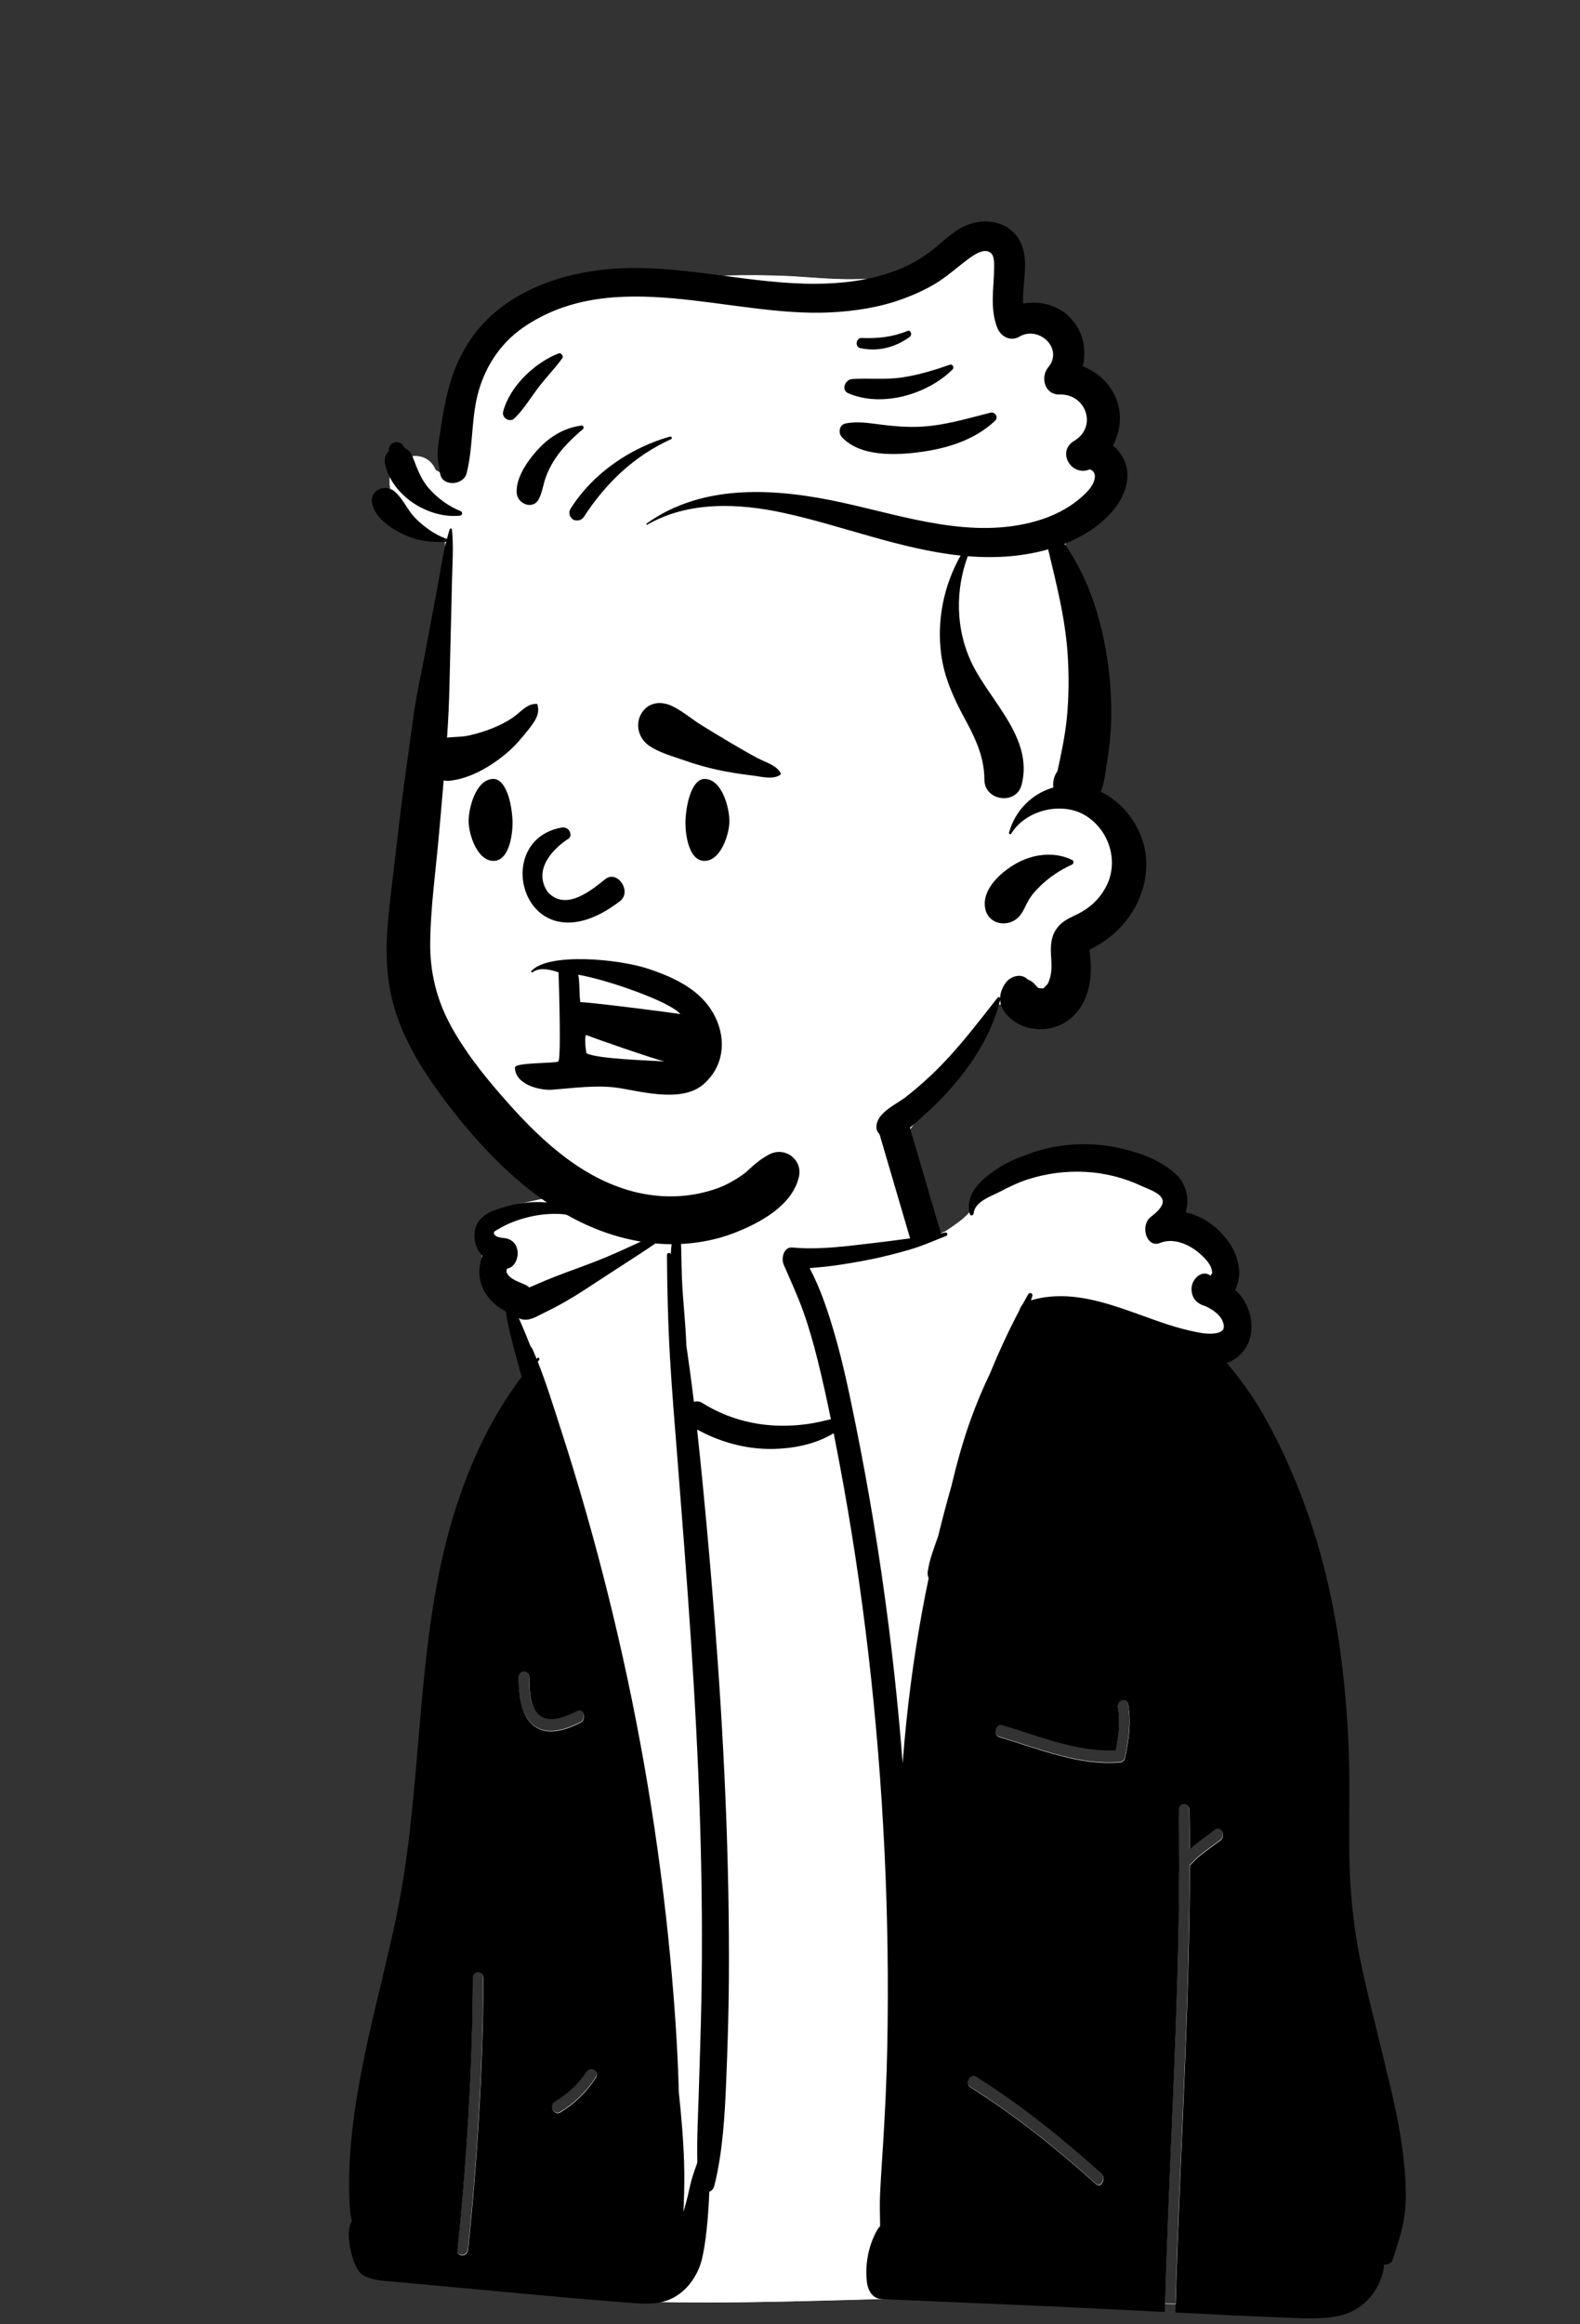 <?xml version="1.0" encoding="UTF-8" standalone="no"?>
<!DOCTYPE svg PUBLIC "-//W3C//DTD SVG 1.1//EN" "http://www.w3.org/Graphics/SVG/1.1/DTD/svg11.dtd">
<svg width="100%" height="100%" viewBox="0 0 51 75" version="1.1" xmlns="http://www.w3.org/2000/svg" xmlns:xlink="http://www.w3.org/1999/xlink" xml:space="preserve" xmlns:serif="http://www.serif.com/" style="fill-rule:evenodd;clip-rule:evenodd;stroke-linejoin:round;stroke-miterlimit:1.5;">
    <rect x="0" y="0" width="51" height="75" fill="#333333" stroke="none"/>
    <g transform="matrix(-1,0,0,1,51,0)">
        <g id="Introduction">
            <g id="avatar-boy-7">
                <g id="BODY" transform="matrix(0.669,0,0,0.788,5.623,36.197)">
                    <path id="_--Skin" serif:id="✋-Skin" d="M25.21,0.491C26.613,-0.482 31.17,0.251 33.048,0.491C34.035,0.617 34.618,1.89 35.136,3.825C37.841,3.166 41.39,2.542 43.939,4.328C44.727,5.01 44.874,6.171 43.966,6.819C43.67,7.018 43.099,7.186 43.009,7.358C42.644,8.282 42.236,9.504 42.301,10.487C43.462,20.808 45.79,31.158 47.427,41.413L47.47,41.801C47.662,43.546 47.818,45.605 46.625,46.994C45.824,47.669 44.683,47.576 43.703,47.771C34.468,49.001 25.142,47.825 15.868,48.2C14.288,48.289 12.699,48.403 11.115,48.415L11.115,48.397C11.285,48.395 11.456,48.393 11.627,48.389C11.452,43.262 11.091,38.142 10.974,33.012C10.937,31.396 10.927,29.778 10.959,28.161C10.965,27.834 10.453,27.834 10.447,28.161C10.436,28.698 10.431,29.234 10.429,29.771C10.045,29.472 9.619,29.235 9.21,28.968C8.933,28.788 8.676,29.228 8.951,29.407C9.437,29.724 9.953,29.99 10.374,30.394C10.391,30.41 10.409,30.423 10.427,30.433C10.436,35.587 10.791,40.737 11.017,45.884C11.05,46.646 11.08,47.407 11.107,48.169L11.115,48.415C9.401,48.428 7.691,48.32 6.004,47.929C5.719,48.324 5.055,48.402 4.718,47.893C4.549,47.7 4.515,47.373 4.253,47.3C4.183,47.245 4.292,47.206 4.341,47.232C2.033,40.657 4.14,28.405 6.001,21.669C6.815,18.196 8.772,14.981 8.975,11.385C8.997,9.691 7.774,7.65 9.324,6.288C9.096,5.044 10.279,4.007 11.474,3.925C12.945,-1.355 19.455,4.802 22.98,4.865C23.463,4.066 24.538,0.956 25.21,0.491ZM45.027,35.052C45.026,34.725 44.514,34.724 44.515,35.052C44.518,38.536 44.819,42.706 45.252,46.161C45.292,46.482 45.805,46.486 45.764,46.161C45.331,42.706 45.03,38.536 45.027,35.052ZM21.008,39.524C21.299,39.369 21.04,38.929 20.75,39.084C18.615,40.22 16.621,41.578 14.703,43.042C14.445,43.239 14.7,43.682 14.961,43.482C16.88,42.017 18.874,40.66 21.008,39.524ZM39.528,38.873C39.326,38.632 38.894,38.883 39.093,39.139C39.556,39.736 40.132,40.206 40.807,40.55C41.096,40.697 41.353,40.27 41.076,40.116L41.065,40.11C40.49,39.817 39.97,39.428 39.567,38.922L39.528,38.873ZM13.899,23.977C13.971,23.658 13.477,23.522 13.405,23.842C13.255,24.515 13.364,25.231 13.521,25.897L13.531,25.942L13.553,26.03C13.581,26.145 13.689,26.209 13.8,26.217C15.683,26.355 17.547,25.719 19.352,25.25L19.486,25.215L19.62,25.181C19.939,25.101 19.804,24.61 19.483,24.69L19.341,24.727C17.605,25.171 15.817,25.798 14.005,25.719L13.986,25.636C13.867,25.109 13.783,24.545 13.89,24.019L13.899,23.977ZM42.815,22.737C42.817,22.409 42.305,22.409 42.303,22.737L42.302,22.801C42.296,23.318 42.253,24.051 41.744,24.325C41.291,24.568 40.69,24.386 40.21,24.199L40.113,24.161L39.972,24.104C39.667,23.98 39.534,24.472 39.836,24.595L39.911,24.625C40.563,24.884 41.401,25.131 42.045,24.74C42.675,24.357 42.796,23.546 42.813,22.864L42.814,22.812L42.815,22.737Z" style="fill:white;"/>
                    <path id="🧥-Jacket" d="M41.392,3.104L41.445,3.114L42.894,3.382L41.424,3.492C41.356,3.497 41.288,3.503 41.219,3.511C41.078,3.526 40.94,3.546 40.803,3.569L40.715,3.585L40.753,3.583C41.29,3.558 41.827,3.602 42.357,3.712C42.879,3.821 43.343,3.969 43.758,4.171L43.807,4.195L43.871,4.228L43.902,4.243L43.926,4.254C44.04,4.306 44.086,4.333 44.134,4.398C44.229,4.526 44.189,4.671 44.066,4.781C43.974,4.863 43.855,4.904 43.699,4.928C43.676,4.931 43.653,4.934 43.627,4.937L43.489,4.95C43.232,4.977 43.063,5.115 43.037,5.33C43.012,5.54 43.136,5.753 43.314,5.805L43.327,5.809L43.344,5.813C43.366,5.818 43.387,5.823 43.407,5.831L43.421,5.836L43.453,5.849L43.455,5.85L43.456,5.85L43.486,5.863L43.494,5.878L43.499,5.882C43.517,5.896 43.525,5.907 43.537,5.929L43.547,5.949L43.556,5.979L43.558,5.988L43.56,5.998L43.568,6.051L43.57,6.069L43.571,6.081L43.571,6.897L43.361,6.479L43.354,6.485C43.251,6.566 43.121,6.633 42.954,6.698L42.921,6.712L42.833,6.744L42.66,6.805L42.62,6.82L42.584,6.834C42.556,6.845 42.532,6.855 42.51,6.865C42.477,6.88 42.448,6.897 42.422,6.916L42.408,6.927L42.324,6.996L42.119,6.925C42.095,6.916 42.073,6.908 42.052,6.901L41.853,6.827L41.682,6.765C41.46,6.684 41.261,6.614 41.068,6.549L40.833,6.472L40.661,6.416C40.602,6.397 40.539,6.377 40.47,6.355L39.501,6.051L39.314,5.991C39.21,5.957 39.115,5.927 39.018,5.894L38.837,5.834L38.661,5.774C38.091,5.577 37.545,5.366 36.573,4.976L36.784,5.095L36.94,5.183C37.128,5.288 37.334,5.402 37.564,5.529L38.61,6.103L38.819,6.219L39.288,6.481L39.535,6.619C39.979,6.863 40.293,7.029 40.629,7.191C40.888,7.317 41.154,7.438 41.432,7.555L41.536,7.599L41.697,7.666L41.823,7.72L41.909,7.758L41.965,7.782C42.268,7.908 42.445,7.94 42.643,7.889L42.656,7.885L42.67,7.88L43.054,7.734L42.92,8.121C42.905,8.165 42.89,8.209 42.875,8.254L42.848,8.336L42.826,8.379C42.698,8.634 42.57,8.896 42.443,9.17L42.374,9.318L42.334,9.347C42.32,9.358 42.307,9.374 42.296,9.395C42.245,9.494 42.195,9.592 42.148,9.69L42.098,9.795L42.046,9.906C41.82,10.389 41.615,10.886 41.348,11.579L40.998,12.503L40.945,12.641C40.515,13.77 40.109,14.902 39.728,16.036C38.975,18.275 38.309,20.546 37.732,22.844C36.573,27.459 35.8,32.145 35.421,36.86C35.349,37.749 35.298,38.634 35.266,39.515L35.258,39.744L35.234,39.947C35.215,40.106 35.197,40.261 35.18,40.413L35.17,40.504C35.047,41.626 34.988,42.509 34.994,43.355C34.997,43.775 35.01,44.166 35.034,44.542L35.039,44.629L35.135,46.014L34.667,44.706C34.634,44.613 34.602,44.519 34.566,44.41L34.52,44.27L34.498,44.2C34.479,44.135 34.46,44.069 34.436,43.981L34.354,43.67L34.333,43.596C34.312,43.519 34.294,43.459 34.273,43.396L34.248,43.322L34.23,43.271C34.197,43.178 34.158,43.08 34.096,42.931L34.001,42.701L33.982,42.654L33.982,42.617L33.985,42.494C33.992,42.199 33.99,41.889 33.981,41.541L33.973,41.269L33.965,41.035C33.964,41.011 33.963,40.986 33.962,40.961L33.918,39.91L33.833,37.576L33.82,37.182C33.811,36.889 33.803,36.623 33.796,36.365L33.79,36.128L33.789,36.048C33.737,33.733 33.756,31.351 33.842,28.873L33.851,28.633L33.859,28.397C34.004,24.549 34.253,21.273 34.846,14.824L34.944,13.757L35.092,12.178L35.125,11.807C35.194,11.053 35.243,10.464 35.285,9.888L35.303,9.631C35.373,8.612 35.415,7.554 35.435,6.392L35.439,6.183L35.346,6.503L35.266,5.441C35.242,5.12 35.201,4.823 35.141,4.546L35.128,4.487L35.102,4.374L35.082,4.299C35.059,4.215 35.119,3.979 35.263,3.592L35.385,3.563L35.532,3.528C37.881,2.983 39.71,2.804 41.392,3.104ZM18.24,2.16L18.311,2.179L18.355,2.192C18.715,2.294 19.096,2.44 19.536,2.634L19.662,2.69C19.718,2.715 20.044,2.843 20.173,2.898L20.195,2.907C20.672,3.115 20.957,3.334 21.019,3.656L21.023,3.678C21.163,3.811 21.324,3.938 21.508,4.061L21.554,4.091L21.598,4.119C21.795,4.244 21.982,4.355 22.158,4.45L22.206,4.475L22.239,4.493L22.556,4.601L22.947,4.736L23.026,4.762C23.434,4.901 23.675,4.973 23.963,5.044L24.125,5.083C24.739,5.231 25.282,5.346 25.806,5.437C26.34,5.528 26.888,5.608 27.454,5.679L27.645,5.702C27.834,5.724 28.018,5.741 28.306,5.763L28.772,5.799L29.087,5.824L28.919,6.091C28.48,6.788 28.142,7.565 27.763,8.664L27.72,8.787C27.377,9.797 27.135,10.707 26.718,12.453C26.088,15.103 25.569,17.777 25.163,20.466C24.883,22.32 24.656,24.169 24.483,26.012L24.459,26.275L24.076,26.275C24.026,25.708 23.963,25.125 23.888,24.512C23.652,22.602 23.311,20.727 22.866,18.898L22.824,18.726L22.806,18.653L22.844,18.587C22.867,18.547 22.876,18.502 22.869,18.463C22.823,18.175 22.737,17.912 22.575,17.514L22.409,17.116L22.371,17.024L22.369,17.015C22.193,16.401 22.005,15.794 21.806,15.194L21.739,14.994L21.736,14.985C21.447,13.957 21.162,13.108 20.828,12.313C20.567,11.692 20.269,11.083 19.938,10.488L19.875,10.377L19.87,10.366C19.45,9.498 19.003,8.678 18.529,7.909L18.453,7.787L18.446,7.767C18.43,7.72 18.405,7.679 18.373,7.644L18.361,7.631L18.345,7.616L18.31,7.562L18.032,7.492C17.251,7.298 16.438,7.281 15.531,7.416L15.47,7.425L15.409,7.435C14.743,7.542 14.171,7.689 13.131,8.003L12.108,8.314L11.962,8.358L11.825,8.398C11.326,8.542 10.89,8.651 10.466,8.733L10.408,8.744L10.251,8.773L10.174,8.787C9.706,8.87 9.379,8.892 9.07,8.834L9.042,8.828L9.008,8.82L8.977,8.813C8.616,8.717 8.483,8.457 8.649,8.095C8.786,7.795 9.084,7.582 9.523,7.396L9.586,7.369L9.602,7.363L9.619,7.359C9.723,7.337 9.823,7.298 9.918,7.24C10.109,7.124 10.19,6.885 10.103,6.688C10.013,6.486 9.768,6.353 9.598,6.421L9.469,6.472L9.328,6.527L9.241,6.404C9.236,6.397 9.232,6.39 9.227,6.382L9.221,6.37L9.216,6.361L9.206,6.352L9.195,6.341C9.169,6.313 9.155,6.282 9.147,6.25C9.145,6.238 9.143,6.227 9.143,6.216L9.142,6.205C9.142,6.182 9.144,6.164 9.151,6.101C9.182,5.826 9.362,5.604 9.676,5.349L9.726,5.309L9.741,5.297C10.341,4.825 11.101,4.582 11.747,4.731C11.778,4.738 11.809,4.746 11.841,4.755L11.873,4.765L11.91,4.777C12.109,4.846 12.264,4.762 12.336,4.574C12.409,4.385 12.36,4.176 12.206,4.063L12.192,4.053L12.145,4.022L12.09,3.985L12.029,3.942L12.002,3.922L11.961,3.892C11.652,3.66 11.482,3.443 11.532,3.186L11.535,3.17L11.54,3.15L11.548,3.132L11.574,3.077L11.601,3.022L11.609,3.007L11.619,2.993C11.725,2.851 11.904,2.742 12.159,2.637L12.189,2.625C12.295,2.583 12.593,2.479 12.638,2.462L12.641,2.46C13.524,2.104 14.483,1.899 15.447,1.857C16.393,1.816 17.342,1.918 18.24,2.16Z" style="fill:white;"/>
                    <path id="👕-Top" d="M34.769,11.966L34.757,12.053L34.746,12.139C34.433,14.621 34.168,17.744 33.938,20.234C33.478,25.198 33.196,30.182 33.236,35.168C33.246,36.458 33.293,37.743 33.352,39.031L33.365,39.307C33.433,40.71 33.536,42.192 33.929,43.546C33.972,43.695 34.069,43.781 34.18,43.812C34.185,43.97 34.194,44.128 34.205,44.285L34.213,44.402C34.258,45.035 34.388,46.351 34.666,46.925C34.937,47.485 35.388,47.929 35.964,48.173C36.125,48.242 36.289,48.29 36.455,48.325C32.961,48.396 28.371,48.284 24.871,48.2C25.235,48.143 25.441,47.857 25.489,47.492C25.585,46.76 25.404,46.004 24.996,45.389C24.954,45.325 24.904,45.268 24.848,45.22L24.858,44.815C24.865,44.511 24.868,44.208 24.851,43.904C24.814,43.235 24.758,42.565 24.709,41.896C24.611,40.557 24.535,39.215 24.504,37.872C24.443,35.187 24.488,32.499 24.641,29.818C24.947,24.46 25.661,18.501 26.829,13.261C26.914,12.879 27,12.497 27.089,12.116C27.998,12.585 29.614,12.754 30.607,12.76C31.852,12.768 33.645,12.483 34.769,11.966Z" style="fill:white;fill-rule:nonzero;"/>
                    <path id="🖍-Ink" d="M45.243,46.18C44.81,42.725 44.509,38.554 44.506,35.07C44.505,34.742 45.018,34.743 45.018,35.07C45.021,38.554 45.322,42.725 45.755,46.18C45.796,46.504 45.283,46.5 45.243,46.18M42.036,24.758C41.367,25.165 40.489,24.883 39.827,24.613C39.525,24.491 39.658,23.998 39.963,24.122C40.467,24.327 41.203,24.629 41.735,24.343C42.266,24.058 42.29,23.273 42.294,22.755C42.296,22.427 42.808,22.427 42.806,22.755C42.8,23.46 42.705,24.351 42.036,24.758M40.798,40.568C40.123,40.224 39.547,39.754 39.084,39.157C38.882,38.898 39.328,38.645 39.526,38.9C39.934,39.426 40.465,39.827 41.057,40.129C41.35,40.278 41.091,40.717 40.798,40.568M37.554,22.802C36.396,27.414 35.619,32.11 35.238,36.849C35.161,37.811 35.106,38.772 35.076,39.734C35.045,39.984 35.016,40.236 34.988,40.487C34.884,41.438 34.804,42.404 34.811,43.361C34.814,43.79 34.827,44.218 34.857,44.646C34.806,44.503 34.758,44.359 34.712,44.216C34.618,43.923 34.556,43.619 34.46,43.327C34.381,43.086 34.278,42.855 34.183,42.621L34.183,42.621C34.212,41.664 34.146,40.699 34.113,39.747C34.07,38.514 34.017,37.282 33.989,36.048C33.934,33.58 33.962,31.111 34.052,28.644C34.231,23.675 34.686,18.729 35.144,13.779C35.272,12.403 35.409,11.027 35.503,9.648C35.599,8.254 35.637,6.858 35.648,5.461C35.649,5.36 35.495,5.334 35.467,5.431C35.442,5.1 35.398,4.769 35.324,4.449C36.428,5.149 37.593,5.754 38.734,6.39C39.335,6.725 39.934,7.066 40.553,7.367C40.894,7.532 41.237,7.684 41.588,7.828C41.952,7.977 42.299,8.182 42.699,8.078C42.734,8.069 42.767,8.057 42.798,8.04C42.753,8.126 42.707,8.211 42.664,8.298C42.513,8.596 42.369,8.896 42.229,9.198C42.192,9.226 42.159,9.263 42.134,9.312C42.066,9.444 42,9.577 41.936,9.712C41.923,9.7 41.91,9.688 41.897,9.675C41.844,9.625 41.769,9.701 41.817,9.756C41.839,9.78 41.86,9.805 41.881,9.829C41.463,10.722 41.124,11.661 40.775,12.577C40.345,13.703 39.938,14.838 39.555,15.98C38.799,18.227 38.132,20.503 37.554,22.802M20.999,39.542C18.865,40.678 16.871,42.036 14.952,43.5C14.691,43.7 14.436,43.258 14.694,43.061C16.612,41.596 18.606,40.238 20.741,39.102C21.031,38.948 21.29,39.387 20.999,39.542M13.791,26.235C13.68,26.227 13.572,26.163 13.544,26.048C13.371,25.345 13.236,24.578 13.396,23.86C13.468,23.54 13.962,23.676 13.89,23.996C13.763,24.562 13.864,25.173 13.996,25.738C15.857,25.819 17.694,25.155 19.474,24.709C19.795,24.629 19.93,25.12 19.611,25.2C17.722,25.673 15.768,26.381 13.791,26.235M50.847,45.004C50.849,45 50.851,44.995 50.852,44.99C50.961,44.661 50.964,44.278 50.976,43.932C50.997,43.318 50.975,42.702 50.919,42.089C50.801,40.799 50.548,39.53 50.245,38.272C49.645,35.78 48.798,33.356 48.338,30.83C47.434,25.873 47.649,20.711 45.876,15.929C45.14,13.941 44.087,12.03 42.657,10.45C42.762,10.135 42.863,9.819 42.963,9.501C43.136,8.949 43.313,8.379 43.42,7.81C43.423,7.794 43.426,7.779 43.428,7.763C44.037,7.502 44.59,7.01 44.685,6.356C44.726,6.073 44.679,5.76 44.556,5.487C44.807,5.257 44.968,4.958 44.93,4.557C44.858,3.802 43.971,3.608 43.354,3.46C42.653,3.293 41.925,3.247 41.207,3.325C40.845,3.365 40.487,3.431 40.136,3.53C39.832,3.616 39.501,3.705 39.258,3.912C39.229,3.936 39.252,3.983 39.287,3.983C39.781,3.982 40.272,3.801 40.771,3.778C41.293,3.754 41.814,3.796 42.326,3.903C42.827,4.008 43.326,4.16 43.781,4.396C43.909,4.463 44.097,4.508 43.946,4.643C43.836,4.742 43.62,4.75 43.478,4.765C43.165,4.797 42.895,4.979 42.856,5.311C42.82,5.605 42.996,5.937 43.31,6.003C43.327,6.007 43.343,6.011 43.358,6.017C43.366,6.033 43.379,6.046 43.377,6.025C43.377,6.025 43.378,6.024 43.378,6.025C43.386,6.071 43.388,6.09 43.388,6.093C43.386,6.089 43.383,6.073 43.381,6.06C43.382,6.072 43.386,6.09 43.391,6.118C43.384,6.088 43.39,6.161 43.384,6.172C43.218,6.478 42.726,6.564 42.439,6.695C42.383,6.721 42.335,6.751 42.294,6.785C42.226,6.761 42.157,6.737 42.088,6.711C41.744,6.583 41.401,6.459 41.052,6.344C40.38,6.121 39.7,5.922 39.028,5.698C37.755,5.274 36.525,4.739 35.276,4.254C35.236,4.108 35.19,3.964 35.136,3.825C35.125,3.796 35.073,3.786 35.067,3.825C35.048,3.948 35.032,4.073 35.019,4.197C35.014,4.209 35.013,4.221 35.016,4.234C34.943,4.959 34.962,5.702 34.925,6.426C34.879,7.33 34.751,8.227 34.714,9.131L34.714,9.148C34.58,9.92 34.458,10.694 34.348,11.471C34.224,11.433 34.083,11.441 33.938,11.518C32.915,12.06 31.766,12.363 30.609,12.43C30.027,12.464 29.45,12.445 28.871,12.378C28.49,12.335 28.115,12.256 27.739,12.181C27.937,11.357 28.149,10.536 28.389,9.724C28.587,9.057 28.807,8.393 29.079,7.751C29.354,7.102 29.696,6.483 30.014,5.854C30.16,5.563 29.988,5.119 29.607,5.149C29.494,5.158 29.381,5.165 29.268,5.17C28.166,5.222 27.019,5.1 25.931,4.991C24.693,4.867 23.437,4.737 22.21,4.535C22.119,4.52 22.082,4.643 22.171,4.673C22.754,4.867 23.329,5.087 23.926,5.233C24.541,5.384 25.159,5.521 25.783,5.629C26.38,5.732 26.98,5.817 27.581,5.89C27.974,5.938 28.371,5.962 28.766,5.994C28.234,6.839 27.867,7.792 27.547,8.73C27.137,9.936 26.836,11.176 26.541,12.414C25.909,15.066 25.389,17.746 24.982,20.442C24.69,22.375 24.454,24.316 24.276,26.262C24.224,25.671 24.16,25.082 24.088,24.493C23.846,22.539 23.492,20.597 23.02,18.685C23.062,18.611 23.082,18.523 23.068,18.437C22.983,17.911 22.759,17.454 22.562,16.966C22.367,16.286 22.156,15.609 21.93,14.938C21.672,14.023 21.384,13.123 21.014,12.244C20.732,11.574 20.41,10.921 20.052,10.288C19.624,9.402 19.153,8.536 18.636,7.709C18.61,7.632 18.566,7.56 18.504,7.499C18.41,7.352 18.314,7.206 18.217,7.061C18.154,6.967 17.972,7.024 18.02,7.144C18.042,7.2 18.065,7.256 18.088,7.312C15.984,6.788 13.921,7.588 11.917,8.179C11.411,8.328 10.9,8.463 10.382,8.561C9.974,8.637 9.499,8.73 9.092,8.646C8.82,8.59 8.7,8.467 8.833,8.178C8.97,7.879 9.343,7.682 9.668,7.55C9.79,7.524 9.91,7.478 10.026,7.408C10.296,7.245 10.415,6.905 10.287,6.615C10.172,6.354 9.834,6.129 9.535,6.248C9.492,6.265 9.45,6.282 9.407,6.298C9.403,6.292 9.398,6.283 9.393,6.27C9.35,6.154 9.332,6.293 9.35,6.127C9.381,5.854 9.671,5.607 9.87,5.451C10.363,5.062 11.076,4.774 11.713,4.921C11.761,4.932 11.809,4.946 11.856,4.962C12.513,5.188 12.832,4.249 12.308,3.899C12.276,3.878 12.235,3.851 12.191,3.82C11.973,3.669 11.653,3.415 11.741,3.186C11.848,2.902 12.482,2.738 12.722,2.641C13.59,2.291 14.528,2.093 15.464,2.052C16.406,2.011 17.359,2.115 18.268,2.367C18.713,2.491 19.171,2.678 19.592,2.868C19.97,3.038 20.794,3.262 20.846,3.738C20.858,3.844 21.008,3.879 21.041,3.765C21.299,2.851 20.298,2.261 19.637,1.884C19.204,1.635 18.712,1.481 18.236,1.329C17.781,1.182 17.315,1.075 16.84,1.01C15.821,0.871 14.789,0.889 13.777,1.084C12.856,1.261 11.831,1.564 11.087,2.153C10.63,2.515 10.423,3.09 10.607,3.651C10.613,3.67 10.62,3.689 10.626,3.707C9.804,3.854 9.025,4.322 8.505,4.975C8.077,5.511 7.853,6.258 8.236,6.882C8.22,6.893 8.204,6.905 8.189,6.918C7.824,7.208 7.552,7.63 7.472,8.09C7.314,8.999 7.866,9.635 8.639,9.878C8.447,10.064 8.263,10.261 8.084,10.458C7.681,10.9 7.296,11.382 6.957,11.873C6.27,12.869 5.682,13.952 5.168,15.044C4.111,17.287 3.445,19.7 3.091,22.147C2.913,23.381 2.794,24.62 2.749,25.865C2.696,27.284 2.75,28.704 2.722,30.123C2.695,31.488 2.543,32.819 2.237,34.149C1.943,35.421 1.551,36.667 1.197,37.923C0.797,39.337 0.356,40.744 0.145,42.202C0.038,42.944 -0.039,43.688 0.021,44.438C0.081,45.202 0.36,45.856 0.617,46.567C0.683,46.748 0.882,46.821 1.041,46.782C1.077,47.123 1.206,47.455 1.399,47.743C1.808,48.352 2.438,48.741 3.159,48.882C3.972,49.041 4.81,49.003 5.633,48.974C6.526,48.942 7.42,48.913 8.313,48.877C9.248,48.838 10.182,48.799 11.117,48.759C11.086,47.807 11.05,46.854 11.008,45.902C10.782,40.755 10.428,35.605 10.418,30.452C10.4,30.441 10.382,30.429 10.365,30.412C9.944,30.008 9.428,29.742 8.942,29.426C8.667,29.247 8.924,28.806 9.201,28.986C9.61,29.253 10.036,29.49 10.42,29.789C10.422,29.253 10.427,28.716 10.438,28.18C10.444,27.852 10.956,27.852 10.95,28.18C10.918,29.797 10.928,31.414 10.965,33.031C11.084,38.27 11.459,43.5 11.629,48.737C14.139,48.631 16.648,48.523 19.158,48.432C21.199,48.359 23.24,48.285 25.281,48.211C25.71,48.196 25.95,47.891 26.003,47.494C26.099,46.762 25.918,46.005 25.51,45.39C25.468,45.326 25.418,45.27 25.362,45.221C25.372,44.783 25.39,44.344 25.365,43.906C25.328,43.236 25.272,42.567 25.223,41.898C25.125,40.558 25.048,39.216 25.018,37.874C24.957,35.188 25.002,32.501 25.155,29.819C25.461,24.462 26.175,19.139 27.343,13.899C27.428,13.517 27.514,13.135 27.603,12.754C28.511,13.223 29.616,13.392 30.609,13.398C31.853,13.406 33.07,13.121 34.194,12.604C34.187,12.662 34.179,12.719 34.172,12.777C33.858,15.259 33.594,17.745 33.363,20.235C32.904,25.199 32.622,30.184 32.661,35.17C32.672,36.551 32.725,37.928 32.791,39.308C32.858,40.711 32.961,42.194 33.355,43.547C33.398,43.697 33.495,43.783 33.606,43.814C33.612,44.011 33.625,44.209 33.639,44.404C33.684,45.037 33.814,46.352 34.092,46.926C34.363,47.486 34.814,47.93 35.389,48.175C36.12,48.485 36.911,48.395 37.683,48.346C41.04,48.128 44.394,47.837 47.749,47.581C48.216,47.545 48.683,47.51 49.15,47.474C49.565,47.442 49.995,47.414 50.364,47.2C50.783,46.956 51.11,45.759 50.965,45.264C50.939,45.174 50.899,45.085 50.847,45.004"/>
                </g>
                <g id="HEAD" transform="matrix(1,0,0,1,13.999,7.147)">
                    <path id="_--Skin1" serif:id="✋-Skin" d="M24.424,8.342C24.402,7.568 23.271,7.246 22.944,8.013C22.924,8.034 22.902,8.053 22.881,8.071C22.983,7.984 22.769,8.128 22.734,8.146C22.705,8.161 22.674,8.175 22.644,8.189C22.434,6.228 21.72,4.114 19.875,3.129C17.302,1.888 14.329,1.645 11.507,1.769C10.077,1.853 8.426,2.08 7.156,1.361C6.76,1.136 6.442,0.783 5.995,0.645C4.583,0.265 3.943,1.707 4.135,2.894C3.533,2.899 2.935,3.231 2.675,3.777C2.523,4.1 2.525,4.449 2.394,4.774C1.99,5.597 1.412,6.188 1.739,7.186C1.164,7.836 1.492,8.821 1.955,9.444C2.184,9.768 2.457,10.079 2.625,10.442C2.788,10.789 2.542,11.201 2.405,11.53C1.394,13.916 1.452,16.543 1.996,19.032C0.904,19.503 0.576,20.977 1.288,21.905C1.533,22.233 1.832,22.355 2.171,22.556C2.6,22.791 2.25,23.732 2.387,24.186C2.574,25.296 3.589,25.979 4.592,25.259C5.229,25.163 5.743,27.007 6.205,27.469C6.49,27.842 6.806,28.177 7.15,28.486C8.175,31.11 13.426,32.44 16.022,32.289C18.74,32.005 20.574,29.708 22.102,27.669C22.886,26.582 23.396,25.366 23.581,24.04C23.768,22.707 23.686,21.371 23.56,20.037C23.295,17.201 22.878,13.116 22.608,10.25C23.583,10.17 24.454,9.345 24.424,8.342Z" style="fill:white;"/>
                    <path id="💈-Hair" d="M5.004,1.022C5.193,0.836 5.503,1.027 5.708,1.176L5.753,1.21L5.883,1.308C6.178,1.534 6.454,1.78 6.772,1.975C7.119,2.189 7.496,2.358 7.88,2.498C8.623,2.768 9.422,2.889 10.21,2.927C13.432,3.084 17.184,1.398 20.109,3.411C20.802,3.888 21.281,4.585 21.527,5.383C21.806,6.282 21.711,7.214 21.938,8.116C22.037,8.508 22.719,8.563 22.795,8.132L22.8,8.099L22.859,8.062L22.883,8.048C22.907,8.034 22.918,8.03 22.897,8.049L22.892,8.053L22.902,8.045C22.909,8.039 22.916,8.033 22.923,8.026L22.944,8.006C23.089,7.665 23.393,7.539 23.688,7.572L23.68,7.593L23.592,7.818L23.564,7.889C23.46,8.146 23.347,8.391 23.15,8.612C22.872,8.925 22.527,9.179 22.137,9.336C22.057,9.369 22.069,9.477 22.157,9.485C23.028,9.572 24.008,9.046 24.417,8.248C24.421,8.276 24.423,8.305 24.424,8.335C24.427,8.432 24.421,8.527 24.408,8.621C24.36,8.638 24.313,8.665 24.269,8.701C23.987,8.935 23.848,9.317 23.582,9.577C23.304,9.851 22.962,10.104 22.591,10.231C22.585,10.233 22.58,10.236 22.576,10.239C22.548,10.133 22.518,10.028 22.484,9.925C22.471,9.884 22.417,9.894 22.413,9.934C22.405,10.006 21.384,9.284 20.598,9.4C19.12,9.62 18.779,10.479 16.656,10.352C15.619,10.29 13.43,9.324 11.516,9.251C9.779,9.185 6.674,10.172 5.855,10.74C5.43,11.036 6.632,12.012 6.414,12.455C5.796,13.714 6.047,15.379 5.401,16.374L5.376,16.411C4.962,17.016 5.22,18.626 5.059,19.122C4.768,20.018 4.287,19.625 4.359,19.745C4.382,19.783 4.444,19.759 4.432,19.715C4.233,18.996 3.69,18.454 2.999,18.256C3.029,18.086 2.974,17.872 2.868,17.732L2.824,17.53L2.784,17.34C2.692,16.899 2.609,16.458 2.564,16.004C2.497,15.324 2.495,14.639 2.539,13.957C2.597,13.061 2.782,12.198 2.986,11.335L3.008,11.243L3.168,10.572C3.569,10.685 3.98,10.757 4.38,10.793C4.845,10.834 5.306,10.83 5.763,10.793C6.168,11.889 6.153,13.136 5.652,14.205C5.066,15.456 3.631,16.652 4.025,18.169C4.197,18.83 5.202,18.695 5.226,18.027L5.226,18.007C5.23,17.347 5.455,16.804 5.753,16.237L5.794,16.159L5.862,16.033C6.219,15.369 6.521,14.714 6.621,13.96C6.767,12.863 6.538,11.731 5.993,10.772C7.936,10.571 9.818,9.805 11.715,9.394L11.802,9.375L11.89,9.357C13.292,9.076 14.837,9.043 16.108,9.777C16.133,9.791 16.152,9.756 16.13,9.74C14.285,8.416 11.896,8.604 9.78,9.071L9.658,9.098L9.539,9.125C7.582,9.575 5.532,10.236 3.532,9.654C3.012,9.502 2.507,9.254 2.1,8.894L2.066,8.864C1.894,8.709 1.698,8.509 1.665,8.275C1.653,8.192 1.657,8.135 1.706,8.07C1.757,8.002 1.846,8.002 1.794,7.978C2.394,8.265 2.907,7.439 2.344,7.082L2.305,7.057C1.585,6.603 1.944,5.57 2.77,5.575L2.813,5.576C3.28,5.577 3.424,5.027 3.172,4.706L3.148,4.676C2.682,4.079 3.466,3.359 4.076,3.697L4.109,3.716C4.398,3.875 4.703,3.698 4.812,3.416C5.047,2.813 4.927,2.19 4.913,1.565L4.912,1.524L4.911,1.456L4.911,1.403L4.912,1.367C4.915,1.236 4.932,1.093 5.004,1.022ZM22.607,10.325L22.616,10.326L22.636,10.327L22.653,10.448L22.631,10.387L22.607,10.325ZM2.624,10.426L2.602,10.381L2.672,10.41L2.638,10.457L2.624,10.426ZM15.373,6.933C15.325,6.919 15.29,6.994 15.338,7.016C16.535,7.561 17.442,8.43 18.151,9.519C18.218,9.623 18.319,9.653 18.436,9.635C18.493,9.626 18.525,9.598 18.556,9.56L18.563,9.551L18.587,9.519C18.637,9.45 18.631,9.336 18.587,9.266C17.867,8.123 16.664,7.3 15.373,6.933ZM18.222,6.576C18.169,6.576 18.141,6.656 18.181,6.69C18.525,6.981 18.861,7.304 19.105,7.685C19.223,7.87 19.322,8.067 19.394,8.274C19.472,8.501 19.497,8.736 19.609,8.95C19.796,9.309 20.297,9.108 20.322,8.757C20.36,8.228 19.916,7.634 19.564,7.273C19.207,6.907 18.769,6.655 18.264,6.581L18.229,6.576L18.222,6.576ZM5.03,6.162C4.883,6.125 4.763,6.311 4.879,6.42C5.512,7.021 6.369,7.3 7.221,7.421L7.264,7.427C8.063,7.536 9.224,7.598 9.826,6.952C9.953,6.815 9.913,6.553 9.708,6.511C9.428,6.453 9.141,6.474 8.857,6.509L8.776,6.519L8.574,6.546C8.176,6.598 7.776,6.629 7.375,6.617C6.57,6.594 5.804,6.357 5.03,6.162ZM18.972,4.251C18.888,4.218 18.799,4.334 18.852,4.407C19.094,4.742 19.385,5.035 19.634,5.364C19.883,5.695 20.092,6.043 20.387,6.338C20.545,6.495 20.815,6.335 20.759,6.122C20.547,5.316 19.741,4.546 18.972,4.251ZM6.341,4.614C6.253,4.583 6.191,4.705 6.252,4.766C7.069,5.578 8.539,6.003 9.621,5.534C9.865,5.429 9.715,5.09 9.496,5.076C8.955,5.043 8.411,5.105 7.872,5.023C7.346,4.943 6.842,4.791 6.341,4.614ZM7.715,3.526C7.598,3.478 7.549,3.652 7.635,3.715C8.097,4.055 8.664,4.202 9.23,4.08C9.414,4.04 9.374,3.744 9.185,3.752C8.674,3.772 8.191,3.724 7.715,3.526ZM11.507,1.761C12.207,1.731 12.917,1.722 13.627,1.747L13.312,1.788L13.102,1.815C12.296,1.919 11.489,2.006 10.675,2.003C10.125,2 9.576,1.956 9.039,1.848C9.862,1.898 10.718,1.808 11.507,1.761Z" style="fill:white;"/>
                    <path id="Fill-4" d="M3.206,6.652C3.205,6.658 3.207,6.663 3.208,6.669C3.209,6.667 3.209,6.666 3.209,6.664C3.208,6.659 3.207,6.656 3.206,6.652" style="fill:rgb(79,102,175);"/>
                    <path id="Fill-6" d="M3.21,6.699C3.205,6.693 3.197,6.689 3.189,6.683C3.189,6.683 3.189,6.683 3.189,6.684C3.196,6.688 3.203,6.694 3.21,6.699" style="fill:rgb(79,102,175);"/>
                    <path id="🖍-Ink1" serif:id="🖍-Ink" d="M24.269,8.708C24.589,8.444 25.093,8.687 24.985,9.123C24.867,9.597 24.356,9.921 23.934,10.116C23.5,10.317 23.078,10.356 22.604,10.334L22.598,10.332C22.73,10.857 22.804,11.402 22.905,11.93C23.032,12.6 23.158,13.27 23.282,13.94C23.401,14.588 23.553,15.236 23.644,15.887C23.737,16.545 23.826,17.202 23.917,17.86C24.069,18.958 24.192,20.061 24.321,21.162L24.383,21.683C24.513,22.786 24.617,23.891 24.371,24.989C24.141,26.018 23.623,26.978 23.022,27.837C22.433,28.678 21.775,29.486 21.053,30.218C19.66,31.629 17.942,32.759 15.928,32.968C15.061,33.059 14.135,32.958 13.319,32.644L13.265,32.623C12.44,32.299 11.429,31.744 11.215,30.833C11.083,30.274 11.661,29.838 12.169,30.103C12.404,30.226 12.581,30.366 12.774,30.542L12.808,30.574C12.966,30.719 13.026,30.764 13.208,30.878C13.582,31.112 13.861,31.222 14.285,31.329C15.067,31.524 15.911,31.493 16.704,31.262C18.389,30.771 19.696,29.489 20.815,28.203C21.423,27.505 22,26.773 22.445,25.96C22.912,25.106 23.128,24.21 23.115,23.239C23.1,22.143 22.948,21.043 22.848,19.952C22.746,18.84 22.652,17.729 22.569,16.615C22.492,15.571 22.484,14.522 22.457,13.475L22.452,13.279C22.436,12.723 22.425,12.166 22.412,11.61C22.4,11.056 22.355,10.494 22.413,9.942C22.417,9.902 22.471,9.892 22.485,9.932C22.518,10.036 22.548,10.141 22.576,10.246C22.58,10.243 22.585,10.24 22.591,10.238C22.962,10.111 23.304,9.858 23.582,9.585C23.848,9.324 23.987,8.942 24.269,8.708ZM3.965,0.939C4.198,-0.014 5.247,-0.226 6.023,0.232C6.396,0.453 6.695,0.771 7.044,1.024C7.39,1.276 7.773,1.478 8.177,1.62C8.98,1.904 9.827,2.007 10.675,2.01C12.74,2.019 14.763,1.442 16.831,1.506C18.431,1.556 20.13,2.027 21.291,3.178C21.916,3.798 22.319,4.595 22.535,5.442C22.636,5.837 22.711,6.242 22.771,6.647L22.785,6.748C22.819,6.984 22.872,7.234 22.877,7.473C22.881,7.687 22.827,7.912 22.797,8.124C22.735,8.571 22.039,8.52 21.939,8.124C21.711,7.221 21.806,6.29 21.528,5.39C21.281,4.593 20.802,3.895 20.109,3.418C17.184,1.406 13.433,3.091 10.21,2.934C9.422,2.896 8.623,2.775 7.88,2.505C7.497,2.366 7.119,2.196 6.772,1.983C6.454,1.787 6.178,1.541 5.883,1.315L5.754,1.217C5.552,1.066 5.208,0.829 5.004,1.03C4.915,1.117 4.91,1.313 4.912,1.464L4.913,1.532C4.922,2.17 5.052,2.807 4.812,3.424C4.703,3.705 4.399,3.882 4.109,3.723L4.094,3.715C3.482,3.352 2.678,4.08 3.148,4.683L3.163,4.701C3.427,5.021 3.286,5.585 2.813,5.583L2.796,5.583C1.952,5.557 1.578,6.606 2.305,7.065L2.327,7.078C2.918,7.43 2.4,8.275 1.795,7.985C1.846,8.01 1.757,8.009 1.706,8.077C1.657,8.143 1.653,8.199 1.665,8.282C1.7,8.532 1.921,8.743 2.101,8.902C2.508,9.261 3.012,9.51 3.532,9.661C5.615,10.267 7.751,9.526 9.78,9.078C11.896,8.612 14.285,8.424 16.13,9.748C16.152,9.763 16.133,9.798 16.108,9.784C14.784,9.019 13.163,9.087 11.716,9.401C9.818,9.812 7.936,10.578 5.993,10.78C6.538,11.738 6.767,12.871 6.621,13.967C6.521,14.722 6.219,15.377 5.862,16.04L5.794,16.166C5.476,16.762 5.23,17.325 5.226,18.014C5.222,18.7 4.198,18.844 4.025,18.176C3.631,16.659 5.066,15.464 5.652,14.213C6.153,13.143 6.168,11.896 5.763,10.801C5.306,10.837 4.845,10.841 4.38,10.8C3.98,10.764 3.569,10.693 3.168,10.579L3.008,11.25C2.796,12.144 2.599,13.036 2.539,13.964C2.495,14.646 2.498,15.332 2.564,16.012C2.622,16.599 2.744,17.166 2.868,17.739C2.975,17.879 3.029,18.093 2.999,18.263C3.69,18.461 4.233,19.004 4.432,19.722C4.444,19.766 4.383,19.791 4.36,19.753C3.888,18.975 2.675,18.689 1.908,19.203C1.175,19.693 0.886,20.684 1.301,21.468C1.519,21.88 1.843,22.17 2.26,22.37L2.344,22.409C2.562,22.512 2.763,22.624 2.903,22.831C3.086,23.099 3.092,23.382 3.075,23.689L3.067,23.813C3.056,24.019 3.053,24.23 3.115,24.428L3.129,24.471C3.145,24.521 3.162,24.564 3.191,24.611C3.2,24.625 3.283,24.706 3.31,24.736L3.344,24.746L3.383,24.747C3.425,24.748 3.48,24.73 3.462,24.743L3.467,24.74C3.483,24.73 3.498,24.719 3.51,24.71L3.534,24.692C3.589,24.612 3.659,24.546 3.743,24.496L3.825,24.46C4.035,24.239 4.396,24.355 4.547,24.576C4.656,24.735 4.715,24.896 4.719,25.055C4.736,25.028 4.774,25.013 4.798,25.043L4.941,25.225C5.489,25.922 6.028,26.623 6.651,27.258C6.994,27.608 7.363,27.937 7.749,28.24C8.078,28.499 8.703,28.748 8.712,29.219C8.715,29.372 8.606,29.48 8.473,29.532C8.038,29.701 7.501,29.126 7.187,28.847L7.162,28.824C6.778,28.489 6.427,28.122 6.104,27.729C5.475,26.965 4.95,26.087 4.718,25.12C4.708,25.289 4.635,25.454 4.493,25.61C4.305,25.818 4.047,25.963 3.771,26.023C3.147,26.159 2.537,25.935 2.166,25.418C1.852,24.98 1.76,24.402 1.8,23.874L1.805,23.81C1.811,23.725 1.818,23.57 1.84,23.504L1.644,23.396C1.403,23.269 1.179,23.101 0.979,22.917C0.173,22.178 -0.231,20.977 0.137,19.926C0.368,19.268 0.852,18.696 1.472,18.399C1.368,18.161 1.333,17.878 1.294,17.627L1.288,17.586C1.221,17.175 1.166,16.759 1.145,16.343C1.105,15.567 1.153,14.784 1.276,14.016C1.475,12.77 1.887,11.448 2.643,10.403C2.066,10.175 1.536,9.845 1.126,9.387C0.698,8.909 0.425,8.224 0.756,7.616C0.841,7.461 0.951,7.331 1.077,7.228C0.858,6.816 0.787,6.33 0.922,5.865C1.084,5.309 1.522,4.876 2.052,4.673C1.923,4.147 2.028,3.58 2.421,3.142C2.811,2.706 3.417,2.548 3.977,2.647C4.007,2.087 3.83,1.492 3.965,0.939ZM2.394,20.602C2.907,20.352 3.516,20.392 4.029,20.629L4.064,20.645C4.624,20.916 5.366,21.547 5.188,22.219C5.084,22.612 4.646,22.746 4.305,22.577C4.021,22.435 3.956,22.182 3.814,21.927C3.713,21.747 3.589,21.606 3.442,21.462C3.134,21.157 2.787,20.93 2.394,20.749C2.337,20.723 2.339,20.629 2.394,20.602ZM15.338,7.023C15.29,7.001 15.325,6.926 15.373,6.94C16.664,7.307 17.868,8.13 18.587,9.273C18.631,9.343 18.637,9.458 18.587,9.527L18.564,9.558C18.531,9.601 18.498,9.633 18.436,9.642C18.319,9.66 18.218,9.63 18.151,9.527C17.442,8.437 16.535,7.568 15.338,7.023ZM23.98,7.239C24.089,7.055 24.379,7.092 24.437,7.298L24.445,7.316C24.476,7.387 24.462,7.401 24.404,7.361C24.548,7.479 24.613,7.655 24.569,7.844C24.331,8.864 23.17,9.593 22.158,9.493C22.069,9.484 22.057,9.376 22.137,9.344C22.527,9.187 22.873,8.932 23.151,8.619C23.421,8.315 23.534,7.967 23.68,7.6C23.734,7.462 23.819,7.363 23.939,7.309C23.954,7.287 23.968,7.264 23.98,7.239ZM18.222,6.583L18.229,6.584C18.749,6.651 19.199,6.906 19.565,7.28C19.916,7.641 20.36,8.236 20.322,8.765C20.297,9.116 19.796,9.316 19.609,8.957C19.498,8.743 19.472,8.508 19.394,8.282C19.322,8.074 19.223,7.877 19.105,7.692C18.861,7.311 18.525,6.989 18.182,6.698C18.141,6.664 18.169,6.583 18.222,6.583ZM4.879,6.428C4.764,6.319 4.884,6.132 5.03,6.169C5.804,6.364 6.57,6.601 7.375,6.625C7.777,6.637 8.176,6.605 8.574,6.553L8.776,6.527C9.086,6.486 9.402,6.455 9.709,6.518C9.913,6.56 9.953,6.823 9.826,6.959C9.224,7.605 8.063,7.544 7.265,7.435C6.398,7.316 5.523,7.039 4.879,6.428ZM18.852,4.414C18.799,4.341 18.888,4.226 18.972,4.258C19.741,4.554 20.547,5.324 20.759,6.129C20.815,6.342 20.545,6.503 20.387,6.345C20.092,6.051 19.883,5.703 19.634,5.372C19.385,5.042 19.095,4.749 18.852,4.414ZM6.253,4.774C6.191,4.713 6.253,4.59 6.342,4.622C6.842,4.798 7.347,4.951 7.873,5.031C8.411,5.113 8.955,5.05 9.497,5.084C9.716,5.097 9.865,5.436 9.621,5.542C8.539,6.011 7.069,5.585 6.253,4.774ZM7.635,3.722C7.549,3.659 7.598,3.485 7.715,3.534C8.192,3.731 8.674,3.78 9.185,3.759C9.374,3.752 9.414,4.047 9.23,4.087C8.664,4.21 8.097,4.062 7.635,3.722Z"/>
                    <g transform="matrix(-1,0,0,1,37.001,-7.147)">
                        <path d="M28.84,36.358L29.921,40.039" style="fill:none;stroke:black;stroke-width:1px;"/>
                    </g>
                </g>
                <g id="FACE" transform="matrix(1,0,0,1,21.999,18.147)">
                    <path id="teeth" d="M6.591,14.989C6.875,14.075 9.966,12.729 10.487,13.12C10.834,13.381 10.784,14.443 10.336,16.307C8.414,16.514 7.385,16.566 7.248,16.463C7.041,16.307 6.306,15.903 6.591,14.989Z" style="fill:white;"/>
                    <path id="🖍-Ink2" serif:id="🖍-Ink" d="M11.854,13.191C11.873,13.212 11.831,13.241 11.811,13.225C11.574,13.046 11.2,13.148 10.971,13.229C10.915,15.101 10.918,16.06 10.98,16.104C11.073,16.171 12.378,16.131 12.378,16.298C12.378,16.843 11.593,17.047 11.167,17.015C10.496,16.964 9.804,16.864 9.135,16.945C8.465,17.026 7.041,17.471 6.313,16.856C5.444,16.122 5.562,14.916 6.285,14.129C6.74,13.633 7.411,13.335 8.072,13.115C9.04,12.792 11.32,12.583 11.854,13.191ZM10.069,15.253C9.718,15.395 7.974,15.995 7.56,16.104C8.044,16.068 9.698,16.028 10.069,15.841C10.111,15.666 10.138,15.225 10.069,15.253ZM10.336,13.306C9.386,13.466 7.336,14.19 7.041,14.576C7.489,14.502 9.986,14.19 10.268,14.19C10.309,13.964 10.282,13.566 10.336,13.306ZM10.639,8.908C11.109,9.205 11.826,9.899 11.32,10.637C10.724,11.288 9.867,10.542 9.444,10.205C9.053,9.943 8.612,10.616 8.976,10.921C12.029,13.275 13.268,8.986 10.877,8.558C10.614,8.511 10.516,8.816 10.639,8.908ZM11.682,4.565C11.958,4.562 12.119,4.749 12.326,4.915C12.539,5.086 12.796,5.223 13.046,5.327C13.305,5.436 13.583,5.522 13.857,5.584C14.14,5.648 14.401,5.618 14.683,5.672C15.429,5.815 15.252,7.111 14.504,7.047C13.831,6.989 13.107,6.558 12.597,6.111C12.353,5.898 12.147,5.653 11.946,5.398L11.909,5.35C11.731,5.121 11.564,4.887 11.654,4.587C11.657,4.574 11.669,4.565 11.682,4.565ZM5.457,8.346C5.458,7.932 5.689,6.988 6.261,6.988C6.618,6.988 6.835,7.631 6.873,8.293L6.874,8.32C6.891,8.732 6.782,9.632 6.261,9.632C5.735,9.632 5.463,8.779 5.457,8.36L5.457,8.346ZM13.875,8.346C13.874,7.932 13.643,6.988 13.071,6.988C12.723,6.988 12.508,7.599 12.463,8.243L12.46,8.293C12.437,8.691 12.539,9.632 13.071,9.632C13.598,9.632 13.87,8.779 13.875,8.36L13.875,8.346ZM7.328,4.626C7.685,4.466 8.093,4.512 8.308,4.894C8.511,5.255 8.373,5.691 8.051,5.914C7.735,6.133 7.311,6.251 6.947,6.376L6.907,6.39C6.555,6.514 6.202,6.615 5.838,6.694C5.498,6.767 5.156,6.822 4.811,6.865L4.708,6.878C4.439,6.91 4.064,7.019 3.822,6.86C3.801,6.846 3.793,6.817 3.805,6.793C3.946,6.539 4.32,6.438 4.56,6.31C4.868,6.144 5.172,5.969 5.472,5.79C5.777,5.609 6.08,5.425 6.381,5.238C6.693,5.044 6.996,4.776 7.328,4.626Z"/>
                </g>
            </g>
        </g>
    </g>
</svg>
